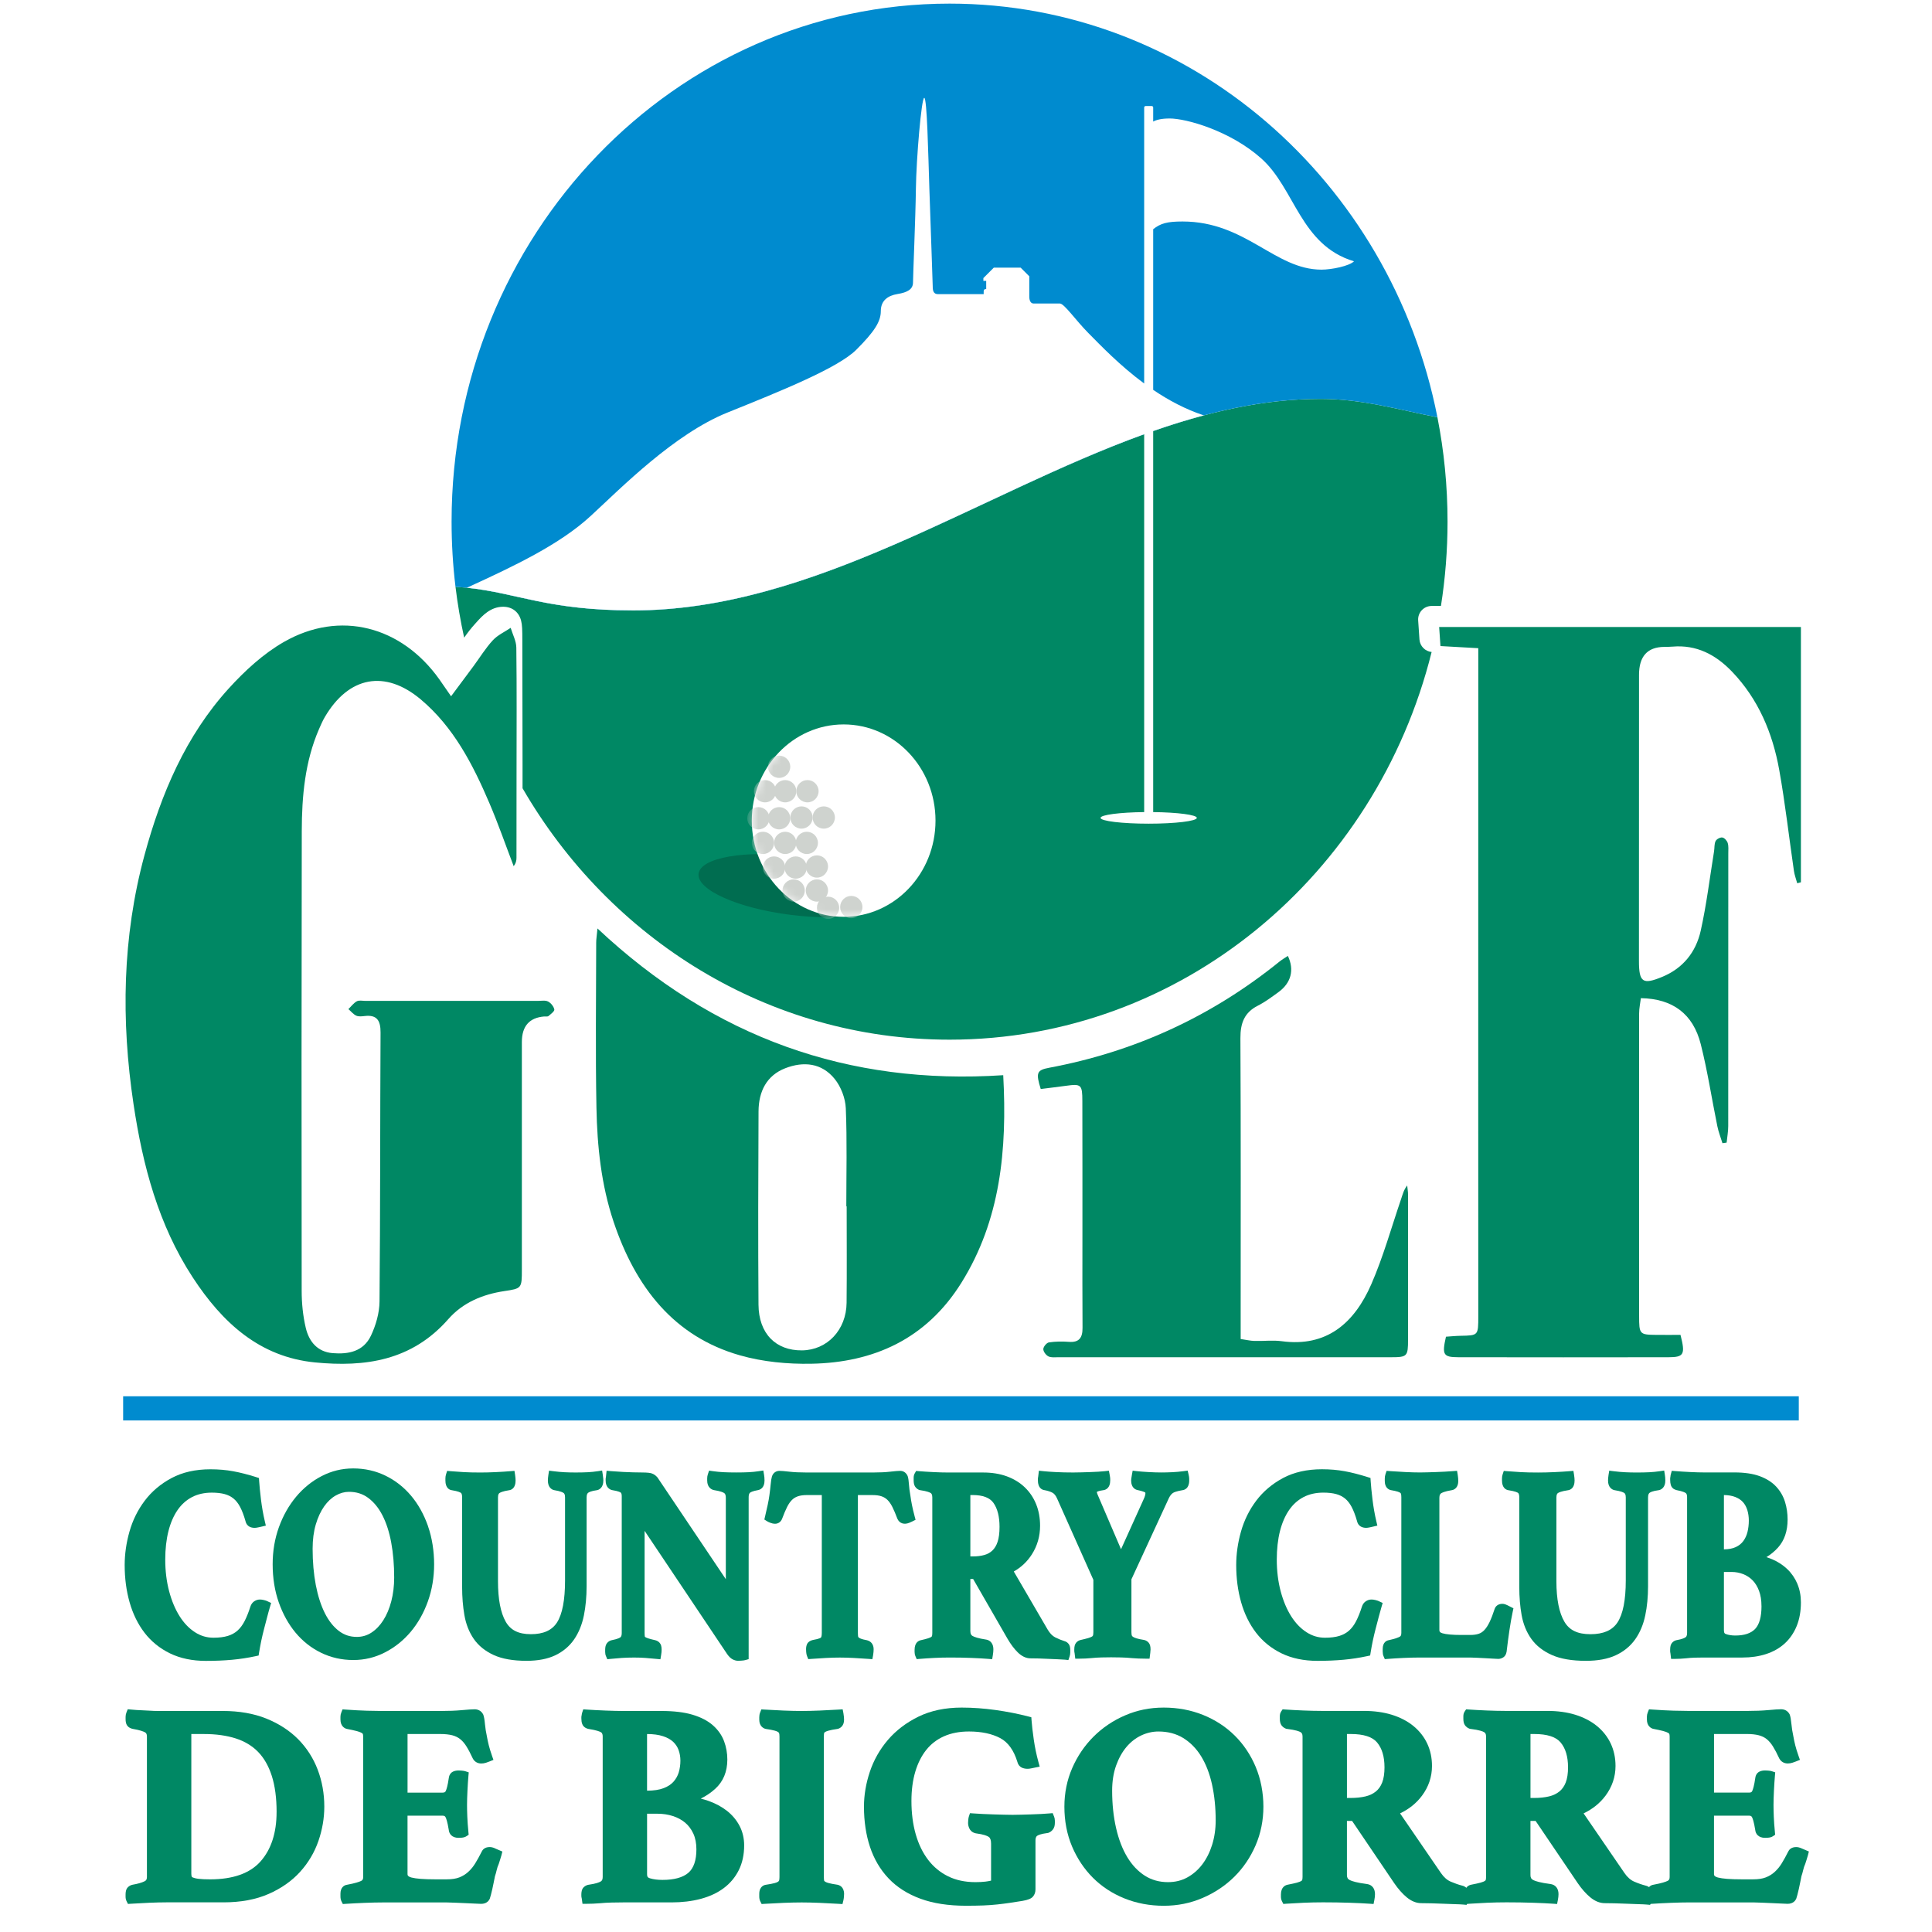 <svg width="256" height="256" viewBox="0 0 256 256" fill="none" xmlns="http://www.w3.org/2000/svg">
<g clip-path="url(#clip0_1038_33726)">
<g filter="url(#filter0_d_1038_33726)">
<path d="M41.099 233.496C40.515 231.962 39.644 230.603 38.51 229.457C37.378 228.314 35.96 227.393 34.292 226.72C32.629 226.05 30.684 225.711 28.509 225.711H19.884C19.552 225.711 19.217 225.699 18.884 225.675C18.535 225.651 18.145 225.632 17.726 225.617C17.329 225.605 16.874 225.574 16.372 225.526L15.927 225.483L15.759 225.897C15.681 226.091 15.642 226.292 15.642 226.493V226.79C15.642 227.077 15.683 227.309 15.767 227.496C15.855 227.694 16.061 227.955 16.542 228.075L16.585 228.084C17.571 228.254 18.02 228.431 18.224 228.548C18.343 228.62 18.468 228.74 18.468 229.091V247.722C18.468 248.059 18.343 248.188 18.154 248.282C17.772 248.468 17.245 248.619 16.568 248.736C16.326 248.784 16.118 248.897 15.946 249.067C15.673 249.339 15.64 249.746 15.64 250.028V250.325C15.64 250.543 15.685 250.746 15.779 250.928L15.956 251.282L16.351 251.256C17.092 251.208 17.908 251.165 18.774 251.126C19.619 251.091 20.367 251.071 20.997 251.071H28.619C30.897 251.071 32.907 250.698 34.586 249.961C36.268 249.224 37.675 248.236 38.768 247.026C39.859 245.82 40.675 244.442 41.194 242.934C41.709 241.439 41.972 239.91 41.972 238.389C41.972 236.664 41.678 235.015 41.096 233.491L41.099 233.496ZM35.649 239.102C35.649 241.863 34.931 244.069 33.514 245.657C32.115 247.227 29.871 248.023 26.839 248.023C26.193 248.023 25.681 247.999 25.313 247.954C24.894 247.901 24.669 247.83 24.552 247.777C24.463 247.739 24.423 247.7 24.413 247.679C24.373 247.583 24.351 247.447 24.351 247.284V228.768H26.059C27.624 228.768 29.033 228.965 30.246 229.354C31.423 229.733 32.416 230.331 33.199 231.135C33.986 231.943 34.593 233.01 35.01 234.302C35.436 235.625 35.651 237.24 35.651 239.102H35.649Z" fill="#008864"/>
<path d="M64.574 243.906C64.323 243.798 64.1 243.745 63.892 243.745C63.213 243.745 62.938 244.114 62.83 244.348C62.543 244.92 62.254 245.444 61.969 245.908C61.703 246.341 61.387 246.724 61.036 247.042C60.696 247.351 60.301 247.595 59.863 247.765C59.428 247.935 58.87 248.021 58.203 248.021H56.641C55.162 248.021 54.114 247.94 53.523 247.782C52.999 247.64 52.999 247.439 52.999 247.317V239.585H57.645C57.904 239.585 57.978 239.681 58.033 239.779C58.117 239.929 58.284 240.353 58.464 241.475C58.512 241.987 58.878 242.523 59.765 242.523C59.849 242.523 59.983 242.516 60.162 242.504C60.43 242.485 60.641 242.42 60.804 242.31L61.1 242.111L61.067 241.757C60.993 240.996 60.945 240.315 60.921 239.726C60.897 239.135 60.885 238.611 60.885 238.171C60.885 237.664 60.904 237.027 60.94 236.286C60.976 235.532 61.021 234.869 61.069 234.319L61.11 233.848L60.66 233.699C60.538 233.659 60.383 233.632 60.165 233.615C59.983 233.601 59.851 233.596 59.768 233.596C59.478 233.596 59.227 233.649 59.016 233.752C58.839 233.84 58.533 234.068 58.468 234.592C58.325 235.599 58.172 236.08 58.069 236.307C58.016 236.424 57.942 236.532 57.648 236.532H53.002V228.766H57.349C57.964 228.766 58.495 228.823 58.928 228.933C59.327 229.036 59.677 229.206 59.969 229.436C60.273 229.677 60.552 230 60.799 230.398C61.072 230.835 61.354 231.371 61.639 231.989L61.658 232.029C61.887 232.443 62.285 232.673 62.775 232.673C62.988 232.673 63.203 232.637 63.409 232.568C63.569 232.515 63.718 232.46 63.854 232.407L64.383 232.194L64.196 231.656C64.005 231.106 63.859 230.634 63.766 230.256C63.67 229.878 63.586 229.479 63.514 229.072L63.51 229.048C63.392 228.507 63.309 227.974 63.261 227.464C63.206 226.864 63.134 226.467 63.041 226.213L63.002 226.132C62.773 225.718 62.376 225.49 61.885 225.49C61.567 225.49 61.007 225.529 60.174 225.605C59.392 225.677 58.44 225.715 57.349 225.715H49.726C49.14 225.715 48.432 225.703 47.626 225.679C46.829 225.656 45.886 225.605 44.824 225.531L44.391 225.5L44.228 225.904C44.149 226.098 44.111 226.292 44.111 226.481V226.835C44.111 227.739 44.668 228.005 44.908 228.077L44.968 228.091C45.472 228.187 45.891 228.278 46.212 228.362C46.501 228.438 46.733 228.519 46.901 228.608C47.004 228.663 47.054 228.713 47.066 228.737C47.092 228.795 47.123 228.902 47.123 229.101V247.731C47.123 248.038 47.018 248.152 46.846 248.234C46.602 248.353 46.08 248.538 44.991 248.739C44.561 248.796 44.111 249.133 44.111 249.925V250.279C44.111 250.538 44.156 250.753 44.25 250.94L44.429 251.294L44.824 251.268C45.544 251.22 46.384 251.177 47.317 251.138C48.236 251.102 49.061 251.083 49.767 251.083H58.208C58.521 251.083 58.899 251.095 59.327 251.119C59.77 251.143 60.22 251.162 60.662 251.177C61.086 251.189 61.483 251.208 61.849 251.232C62.244 251.258 62.538 251.27 62.744 251.27C63.452 251.27 63.756 250.878 63.873 250.643L63.907 250.562C63.933 250.483 63.978 250.325 64.046 250.088C64.11 249.851 64.175 249.586 64.239 249.294C64.302 249.007 64.364 248.705 64.428 248.392L64.586 247.602C64.665 247.384 64.739 247.119 64.814 246.794C64.878 246.511 64.967 246.248 65.072 246.014L65.103 245.93C65.148 245.77 65.201 245.607 65.258 245.447C65.326 245.255 65.388 245.049 65.443 244.834L65.567 244.339L64.577 243.915L64.574 243.906Z" fill="#008864"/>
<path d="M96.998 240.946C96.6 240.178 96.041 239.508 95.33 238.948C94.636 238.403 93.808 237.958 92.873 237.628C92.545 237.513 92.205 237.41 91.856 237.324C92.572 236.967 93.21 236.537 93.765 236.032C94.832 235.063 95.376 233.757 95.376 232.149C95.376 231.314 95.232 230.498 94.947 229.73C94.653 228.933 94.153 228.22 93.462 227.61C92.78 227.01 91.866 226.536 90.746 226.203C89.653 225.878 88.27 225.713 86.633 225.713H81.501C80.92 225.713 80.157 225.694 79.238 225.658C78.305 225.62 77.465 225.577 76.745 225.529L76.286 225.498L76.14 225.935C76.106 226.036 76.085 226.148 76.075 226.268C76.046 226.359 76.034 226.455 76.034 226.555V226.723C76.034 226.995 76.07 227.227 76.144 227.428C76.214 227.617 76.405 227.952 76.934 228.084L76.984 228.093C78.102 228.27 78.506 228.45 78.647 228.541C78.704 228.579 78.86 228.68 78.86 229.101V247.731C78.86 248.093 78.731 248.222 78.604 248.301C78.405 248.423 77.965 248.6 76.994 248.739L76.96 248.743C76.719 248.791 76.51 248.904 76.338 249.073C76.066 249.346 76.032 249.753 76.032 250.035V250.203C76.032 250.31 76.049 250.423 76.082 250.538L76.185 251.265H76.704C76.977 251.265 77.271 251.258 77.585 251.246C77.893 251.232 78.2 251.212 78.511 251.188C78.987 251.141 79.504 251.11 80.044 251.098C80.578 251.086 81.08 251.078 81.537 251.078H87.971C89.38 251.078 90.681 250.921 91.844 250.612C93.028 250.296 94.055 249.818 94.892 249.193C95.744 248.557 96.419 247.755 96.892 246.805C97.366 245.858 97.605 244.755 97.605 243.525C97.605 242.59 97.402 241.721 97 240.944L96.998 240.946ZM88.94 233.838C88.803 234.297 88.571 234.714 88.248 235.08C87.93 235.438 87.49 235.73 86.937 235.941C86.365 236.161 85.626 236.273 84.738 236.273V228.768C85.561 228.768 86.272 228.864 86.856 229.055C87.413 229.237 87.865 229.488 88.193 229.797C88.519 230.103 88.763 230.469 88.916 230.886C89.076 231.326 89.157 231.799 89.157 232.297C89.157 232.831 89.083 233.35 88.94 233.838ZM91.277 244.047C91.277 245.494 90.921 246.537 90.22 247.148C89.492 247.779 88.337 248.097 86.782 248.097C86.148 248.097 85.588 248.026 85.114 247.882C84.834 247.798 84.741 247.664 84.741 247.358V239.329H86.15C86.853 239.329 87.528 239.432 88.16 239.635C88.777 239.834 89.323 240.128 89.782 240.511C90.232 240.886 90.595 241.372 90.868 241.958C91.141 242.544 91.277 243.25 91.277 244.049V244.047Z" fill="#008864"/>
<path d="M109.991 248.741L109.958 248.736C109.463 248.665 109.07 248.59 108.788 248.511C108.479 248.425 108.341 248.342 108.286 248.296C108.233 248.255 108.211 248.224 108.207 248.208C108.187 248.129 108.166 247.98 108.166 247.729V229.099C108.166 228.847 108.187 228.699 108.207 228.62C108.209 228.606 108.233 228.572 108.286 228.531C108.341 228.488 108.482 228.405 108.788 228.319C109.073 228.24 109.467 228.163 109.958 228.094L110.046 228.075C110.286 228.003 110.843 227.74 110.843 226.869C110.843 226.783 110.836 226.656 110.822 226.483C110.807 226.314 110.786 226.156 110.757 226.01L110.657 225.495L110.133 225.529C109.365 225.577 108.51 225.62 107.599 225.658C106.704 225.694 105.905 225.713 105.226 225.713C104.546 225.713 103.716 225.694 102.833 225.658C101.931 225.62 101.084 225.577 100.316 225.529L99.885 225.503L99.725 225.904C99.646 226.098 99.608 226.311 99.608 226.536V226.871C99.608 227.742 100.165 228.005 100.405 228.077L100.493 228.096C100.984 228.165 101.376 228.242 101.661 228.321C101.969 228.407 102.091 228.491 102.127 228.52C102.213 228.591 102.232 228.646 102.237 228.663C102.259 228.735 102.285 228.869 102.285 229.101V247.731C102.285 247.964 102.259 248.098 102.237 248.169C102.228 248.2 102.206 248.251 102.127 248.315C102.089 248.346 101.969 248.428 101.661 248.514C101.381 248.593 100.991 248.667 100.5 248.739C100.271 248.767 99.606 248.935 99.606 249.964V250.299C99.606 250.543 99.651 250.758 99.744 250.94L99.921 251.292L100.316 251.268C101.082 251.22 101.929 251.177 102.833 251.138C103.716 251.103 104.52 251.083 105.226 251.083C105.931 251.083 106.704 251.103 107.599 251.138C108.513 251.177 109.365 251.22 110.133 251.268L110.633 251.299L110.752 250.813C110.783 250.684 110.807 250.531 110.824 250.347C110.838 250.177 110.846 250.047 110.846 249.964C110.846 248.992 110.195 248.787 109.994 248.746L109.991 248.741Z" fill="#008864"/>
<path d="M138.651 239.661L138.486 239.25L138.044 239.288C137.752 239.312 137.391 239.338 136.962 239.362C136.534 239.386 136.089 239.405 135.639 239.417L134.292 239.456C133.876 239.468 133.498 239.475 133.168 239.475C132.838 239.475 132.45 239.468 132.022 239.456L130.62 239.417C130.146 239.405 129.675 239.386 129.223 239.362C128.768 239.338 128.354 239.312 127.986 239.288L127.526 239.257L127.38 239.695C127.34 239.817 127.311 239.97 127.297 240.169C127.282 240.329 127.275 240.458 127.275 240.554C127.275 240.788 127.33 241.03 127.44 241.269C127.545 241.499 127.773 241.798 128.249 241.915L128.313 241.927C129.361 242.066 129.821 242.262 130.019 242.401C130.22 242.542 130.323 242.846 130.323 243.305V248.193C130.065 248.251 129.811 248.296 129.567 248.325C129.187 248.37 128.742 248.394 128.244 248.394C126.88 248.394 125.662 248.133 124.624 247.619C123.583 247.105 122.698 246.375 121.99 245.449C121.27 244.509 120.717 243.37 120.341 242.059C119.961 240.731 119.77 239.247 119.77 237.649C119.77 236.202 119.942 234.891 120.284 233.749C120.619 232.625 121.109 231.656 121.741 230.864C122.358 230.089 123.146 229.484 124.083 229.067C125.031 228.646 126.143 228.431 127.392 228.431C129.045 228.431 130.44 228.728 131.536 229.309C132.572 229.859 133.335 230.919 133.807 232.455C133.929 232.922 134.204 233.135 134.414 233.228C134.627 233.326 134.881 233.376 135.166 233.376C135.307 233.376 135.481 233.355 135.699 233.307C135.869 233.271 136.015 233.24 136.137 233.216L136.766 233.089L136.596 232.469C136.333 231.51 136.125 230.51 135.979 229.496C135.833 228.467 135.733 227.617 135.687 226.971L135.656 226.543L135.242 226.436C133.888 226.084 132.433 225.799 130.916 225.586C129.395 225.373 127.883 225.263 126.426 225.263C124.26 225.263 122.339 225.665 120.715 226.457C119.097 227.247 117.731 228.285 116.655 229.543C115.58 230.799 114.772 232.225 114.255 233.778C113.741 235.319 113.48 236.872 113.48 238.393C113.48 240.334 113.748 242.123 114.274 243.712C114.808 245.327 115.635 246.734 116.736 247.894C117.839 249.059 119.262 249.968 120.971 250.593C122.655 251.21 124.674 251.521 126.969 251.521C127.828 251.521 128.608 251.509 129.282 251.483C129.947 251.457 130.574 251.413 131.151 251.349C131.72 251.287 132.271 251.217 132.79 251.141C133.314 251.067 133.883 250.978 134.479 250.878H134.481C135.233 250.746 135.651 250.574 135.881 250.299C136.096 250.04 136.206 249.724 136.206 249.358V242.889C136.206 242.415 136.369 242.298 136.422 242.26C136.548 242.169 136.898 241.996 137.802 241.884L137.879 241.874L137.95 241.846C138.173 241.757 138.364 241.614 138.517 241.415C138.687 241.197 138.774 240.903 138.774 240.547V240.25C138.774 240.051 138.733 239.85 138.656 239.657L138.651 239.661Z" fill="#008864"/>
<path d="M165.395 233.142C164.723 231.539 163.783 230.134 162.605 228.969C161.426 227.802 160.014 226.883 158.411 226.237C156.808 225.591 155.057 225.263 153.205 225.263C151.353 225.263 149.671 225.61 148.078 226.297C146.489 226.981 145.083 227.931 143.893 229.12C142.704 230.309 141.755 231.711 141.073 233.283C140.386 234.864 140.037 236.582 140.037 238.393C140.037 240.3 140.379 242.073 141.051 243.664C141.723 245.253 142.654 246.65 143.819 247.815C144.987 248.983 146.394 249.904 147.997 250.55C149.6 251.196 151.351 251.524 153.203 251.524C155.055 251.524 156.741 251.177 158.347 250.49C159.945 249.806 161.359 248.863 162.548 247.688C163.737 246.511 164.687 245.109 165.374 243.521C166.06 241.927 166.407 240.202 166.407 238.393C166.407 236.585 166.067 234.747 165.393 233.142H165.395ZM153.763 248.394C152.619 248.394 151.59 248.107 150.7 247.54C149.791 246.961 149.011 246.138 148.379 245.095C147.733 244.028 147.231 242.729 146.889 241.236C146.542 239.726 146.365 238.056 146.365 236.276C146.365 235.037 146.542 233.917 146.889 232.946C147.236 231.977 147.7 231.144 148.269 230.472C148.829 229.811 149.487 229.299 150.224 228.952C150.959 228.608 151.724 228.433 152.499 228.433C153.744 228.433 154.846 228.723 155.775 229.292C156.717 229.871 157.517 230.682 158.146 231.699C158.789 232.74 159.277 233.998 159.596 235.436C159.919 236.898 160.084 238.508 160.084 240.216C160.084 241.365 159.923 242.456 159.61 243.458C159.297 244.454 158.854 245.329 158.292 246.064C157.739 246.786 157.069 247.363 156.306 247.779C155.557 248.188 154.701 248.394 153.765 248.394H153.763Z" fill="#008864"/>
<path d="M193.361 249.215C193.203 249.033 192.99 248.909 192.744 248.854C192.285 248.739 191.773 248.562 191.227 248.327C190.753 248.126 190.32 247.746 189.942 247.2L184.516 239.283C185.71 238.712 186.684 237.927 187.418 236.944C188.299 235.764 188.746 234.436 188.746 232.996C188.746 231.922 188.533 230.922 188.112 230.027C187.691 229.132 187.074 228.347 186.275 227.696C185.488 227.055 184.526 226.558 183.416 226.213C182.322 225.876 181.073 225.704 179.707 225.704H174.092C173.386 225.704 172.575 225.684 171.68 225.648C170.774 225.61 169.972 225.567 169.3 225.519L168.953 225.495L168.759 225.785C168.642 225.96 168.584 226.17 168.584 226.414V226.749C168.584 227.139 168.659 227.419 168.814 227.627C168.955 227.816 169.142 227.957 169.369 228.048L169.441 228.077L169.517 228.086C170.73 228.235 171.18 228.424 171.338 228.522C171.465 228.601 171.594 228.73 171.594 229.091V247.722C171.594 247.937 171.565 248.059 171.542 248.121C171.527 248.16 171.486 248.2 171.422 248.241C171.338 248.294 171.171 248.377 170.845 248.464C170.541 248.545 170.13 248.636 169.63 248.732C169.36 248.782 168.73 249.007 168.73 250.026V250.323C168.73 250.54 168.776 250.744 168.869 250.926L169.049 251.282L169.446 251.253C170.142 251.205 170.917 251.162 171.754 251.124C172.573 251.088 173.434 251.069 174.312 251.069C175.561 251.069 176.736 251.088 177.805 251.124C178.896 251.162 179.772 251.203 180.48 251.253L181.004 251.289L181.107 250.772C181.164 250.488 181.193 250.222 181.193 249.985C181.193 249.241 180.805 248.744 180.15 248.648C178.784 248.473 178.154 248.267 177.863 248.126C177.587 247.992 177.475 247.798 177.475 247.456V240.284H178.159L183.748 248.54C184.272 249.301 184.822 249.923 185.382 250.39C186.011 250.914 186.665 251.179 187.327 251.179C187.67 251.179 188.105 251.184 188.634 251.198C189.155 251.21 189.689 251.229 190.22 251.253C190.756 251.277 191.275 251.296 191.775 251.311C192.256 251.323 192.632 251.339 192.888 251.363L193.333 251.404L193.498 250.988C193.574 250.794 193.615 250.593 193.615 250.394V250.059C193.615 249.686 193.531 249.409 193.359 249.205L193.361 249.215ZM182.454 233.151C182.454 233.989 182.349 234.678 182.143 235.199C181.944 235.702 181.669 236.089 181.301 236.386C180.927 236.688 180.468 236.905 179.937 237.032C179.365 237.168 178.712 237.238 177.994 237.238H177.477V228.766H177.994C179.683 228.766 180.856 229.144 181.475 229.89C182.124 230.668 182.451 231.766 182.451 233.151H182.454Z" fill="#008864"/>
<path d="M217.679 249.215C217.521 249.033 217.308 248.909 217.062 248.854C216.602 248.739 216.09 248.562 215.545 248.327C215.071 248.126 214.638 247.746 214.26 247.2L208.834 239.283C210.028 238.712 211.001 237.927 211.736 236.944C212.616 235.764 213.064 234.436 213.064 232.996C213.064 231.922 212.851 230.922 212.43 230.027C212.009 229.132 211.391 228.347 210.592 227.696C209.805 227.055 208.843 226.558 207.733 226.213C206.64 225.876 205.391 225.704 204.025 225.704H198.41C197.704 225.704 196.893 225.684 195.998 225.648C195.091 225.61 194.29 225.567 193.617 225.519L193.27 225.495L193.077 225.785C192.959 225.96 192.902 226.17 192.902 226.414V226.749C192.902 227.139 192.976 227.419 193.132 227.627C193.273 227.816 193.459 227.957 193.687 228.048L193.758 228.077L193.835 228.086C195.048 228.235 195.498 228.424 195.656 228.522C195.783 228.601 195.912 228.73 195.912 229.091V247.722C195.912 247.937 195.883 248.059 195.859 248.121C195.845 248.16 195.804 248.2 195.74 248.241C195.656 248.294 195.488 248.377 195.163 248.464C194.859 248.545 194.448 248.636 193.948 248.732C193.677 248.782 193.048 249.007 193.048 250.026V250.323C193.048 250.54 193.093 250.744 193.187 250.926L193.366 251.282L193.763 251.253C194.46 251.205 195.235 251.162 196.072 251.124C196.89 251.088 197.752 251.069 198.63 251.069C199.879 251.069 201.053 251.088 202.123 251.124C203.214 251.162 204.089 251.203 204.798 251.253L205.322 251.289L205.424 250.772C205.482 250.488 205.511 250.222 205.511 249.985C205.511 249.241 205.123 248.744 204.467 248.648C203.101 248.473 202.472 248.267 202.18 248.126C201.905 247.992 201.793 247.798 201.793 247.456V240.284H202.477L208.066 248.54C208.59 249.301 209.14 249.923 209.7 250.39C210.329 250.914 210.982 251.179 211.645 251.179C211.987 251.179 212.423 251.184 212.951 251.198C213.473 251.21 214.006 251.229 214.538 251.253C215.073 251.277 215.593 251.296 216.093 251.311C216.574 251.323 216.949 251.339 217.205 251.363L217.65 251.404L217.815 250.988C217.892 250.794 217.933 250.593 217.933 250.394V250.059C217.933 249.686 217.849 249.409 217.677 249.205L217.679 249.215ZM206.774 233.151C206.774 233.989 206.669 234.678 206.463 235.199C206.264 235.702 205.989 236.089 205.621 236.386C205.247 236.688 204.788 236.905 204.257 237.032C203.685 237.168 203.032 237.238 202.314 237.238H201.797V228.766H202.314C204.003 228.766 205.176 229.144 205.795 229.89C206.444 230.668 206.771 231.766 206.771 233.151H206.774Z" fill="#008864"/>
<path d="M237.69 243.906C237.439 243.798 237.216 243.746 237.008 243.746C236.329 243.746 236.053 244.114 235.946 244.348C235.659 244.92 235.369 245.447 235.085 245.908C234.819 246.341 234.503 246.724 234.151 247.042C233.812 247.351 233.415 247.595 232.977 247.765C232.541 247.935 231.984 248.021 231.316 248.021H229.754C228.275 248.021 227.227 247.94 226.637 247.782C226.113 247.641 226.113 247.44 226.113 247.318V239.585H230.759C231.017 239.585 231.091 239.681 231.146 239.779C231.23 239.929 231.398 240.353 231.577 241.475C231.625 241.987 231.991 242.523 232.879 242.523C232.962 242.523 233.096 242.516 233.278 242.504C233.546 242.485 233.757 242.42 233.919 242.31L234.216 242.111L234.183 241.755C234.108 240.994 234.061 240.312 234.037 239.724C234.013 239.133 234.001 238.609 234.001 238.169C234.001 237.657 234.02 237.023 234.056 236.283C234.094 235.53 234.137 234.867 234.185 234.317L234.226 233.845L233.776 233.697C233.654 233.656 233.498 233.63 233.281 233.613C233.099 233.599 232.967 233.594 232.883 233.594C232.594 233.594 232.34 233.647 232.132 233.75C231.955 233.838 231.649 234.065 231.584 234.589C231.441 235.597 231.288 236.077 231.185 236.305C231.132 236.422 231.058 236.53 230.764 236.53H226.117V228.764H230.465C231.079 228.764 231.611 228.821 232.044 228.931C232.443 229.034 232.792 229.204 233.084 229.433C233.388 229.675 233.668 230 233.915 230.395C234.187 230.833 234.47 231.369 234.754 231.986L234.773 232.025C235.003 232.438 235.4 232.668 235.891 232.668C236.104 232.668 236.319 232.632 236.525 232.563C236.687 232.51 236.833 232.455 236.97 232.403L237.499 232.19L237.31 231.651C237.118 231.103 236.972 230.632 236.879 230.252C236.783 229.871 236.699 229.474 236.628 229.065L236.623 229.041C236.503 228.498 236.422 227.964 236.374 227.457C236.317 226.857 236.247 226.46 236.154 226.206L236.116 226.125C235.886 225.711 235.489 225.483 234.998 225.483C234.68 225.483 234.12 225.522 233.288 225.598C232.505 225.67 231.553 225.708 230.462 225.708H222.84C222.253 225.708 221.545 225.696 220.739 225.672C219.942 225.648 219 225.598 217.937 225.524L217.502 225.493L217.339 225.897C217.263 226.091 217.222 226.285 217.222 226.474V226.828C217.222 227.732 217.779 227.998 218.021 228.07L218.081 228.084C218.586 228.18 219.004 228.271 219.325 228.354C219.614 228.431 219.847 228.512 220.014 228.601C220.117 228.656 220.167 228.706 220.179 228.732C220.205 228.787 220.237 228.898 220.237 229.096V247.727C220.237 248.033 220.126 248.15 219.959 248.229C219.713 248.349 219.193 248.533 218.105 248.734C217.674 248.789 217.224 249.129 217.224 249.921V250.275C217.224 250.533 217.27 250.748 217.363 250.933L217.543 251.289L217.94 251.263C218.66 251.215 219.5 251.172 220.433 251.134C221.351 251.098 222.177 251.079 222.883 251.079H231.323C231.637 251.079 232.015 251.091 232.443 251.114C232.886 251.138 233.336 251.158 233.778 251.172C234.202 251.184 234.599 251.203 234.965 251.227C235.36 251.253 235.654 251.265 235.86 251.265C236.568 251.265 236.872 250.873 236.989 250.638L237.022 250.557C237.049 250.478 237.094 250.32 237.161 250.083C237.226 249.846 237.29 249.578 237.355 249.289C237.417 249.002 237.479 248.7 237.544 248.387L237.702 247.597C237.781 247.382 237.855 247.117 237.932 246.789C237.996 246.506 238.085 246.243 238.19 246.009L238.221 245.925C238.267 245.765 238.319 245.602 238.377 245.439C238.444 245.248 238.506 245.042 238.561 244.827L238.685 244.332L237.695 243.908L237.69 243.906Z" fill="#008864"/>
</g>
<g filter="url(#filter1_d_1038_33726)">
<path d="M34.459 211.178C34.318 211.111 34.156 211.059 33.962 211.013C33.763 210.965 33.593 210.944 33.443 210.944C33.187 210.944 32.94 211.018 32.711 211.164C32.457 211.324 32.275 211.573 32.172 211.901C31.94 212.628 31.682 213.274 31.402 213.82C31.141 214.324 30.828 214.743 30.469 215.064C30.119 215.375 29.689 215.612 29.196 215.765C28.677 215.925 28.033 216.006 27.284 216.006C26.397 216.006 25.595 215.767 24.832 215.277C24.054 214.777 23.372 214.066 22.803 213.164C22.217 212.238 21.75 211.123 21.411 209.85C21.071 208.568 20.896 207.159 20.896 205.661C20.896 204.259 21.04 202.986 21.32 201.879C21.595 200.792 22.002 199.855 22.528 199.091C23.038 198.352 23.679 197.775 24.432 197.378C25.186 196.983 26.074 196.782 27.069 196.782C27.724 196.782 28.299 196.847 28.773 196.976C29.218 197.098 29.61 197.294 29.94 197.562C30.273 197.833 30.564 198.206 30.811 198.67C31.072 199.165 31.311 199.79 31.521 200.529C31.622 200.977 31.864 201.19 32.048 201.288C32.246 201.395 32.481 201.448 32.742 201.448C32.868 201.448 33.026 201.426 33.237 201.381C33.404 201.345 33.538 201.314 33.644 201.29L34.225 201.154L34.089 200.572C33.871 199.644 33.701 198.675 33.581 197.694C33.462 196.704 33.38 195.883 33.34 195.254L33.313 194.845L32.923 194.72C31.849 194.38 30.835 194.12 29.909 193.95C28.971 193.777 27.954 193.689 26.887 193.689C24.904 193.689 23.167 194.081 21.724 194.854C20.291 195.622 19.095 196.632 18.174 197.857C17.257 199.072 16.578 200.448 16.154 201.948C15.736 203.429 15.52 204.919 15.52 206.381C15.52 208.128 15.738 209.783 16.169 211.3C16.604 212.839 17.269 214.198 18.145 215.341C19.032 216.499 20.171 217.42 21.53 218.083C22.887 218.741 24.485 219.076 26.275 219.076C27.524 219.076 28.691 219.026 29.746 218.93C30.806 218.832 31.856 218.672 32.868 218.452L33.268 218.365L33.333 217.961C33.412 217.475 33.507 216.959 33.617 216.425C33.725 215.904 33.852 215.37 33.99 214.841C34.132 214.303 34.27 213.774 34.404 213.257C34.534 212.757 34.658 212.3 34.78 211.898L34.928 211.403L34.459 211.185V211.178Z" fill="#008864"/>
<path d="M55.715 201.221C55.174 199.675 54.42 198.319 53.471 197.192C52.516 196.058 51.37 195.16 50.066 194.529C48.757 193.895 47.327 193.574 45.812 193.574C44.297 193.574 42.922 193.916 41.618 194.591C40.328 195.259 39.187 196.184 38.225 197.34C37.268 198.488 36.505 199.843 35.957 201.359C35.407 202.879 35.129 204.53 35.129 206.269C35.129 208.102 35.402 209.805 35.941 211.334C36.479 212.865 37.228 214.215 38.166 215.341C39.113 216.478 40.254 217.375 41.558 218.007C42.867 218.641 44.297 218.961 45.812 218.961C47.327 218.961 48.707 218.619 50.018 217.947C51.317 217.282 52.463 216.363 53.425 215.219C54.382 214.081 55.148 212.726 55.696 211.195C56.243 209.664 56.523 208.006 56.523 206.271C56.523 204.537 56.251 202.766 55.712 201.226L55.715 201.221ZM46.259 215.896C45.365 215.896 44.592 215.636 43.893 215.1C43.171 214.547 42.551 213.76 42.046 212.757C41.527 211.724 41.123 210.468 40.845 209.023C40.565 207.561 40.424 205.946 40.424 204.221C40.424 203.018 40.565 201.929 40.847 200.986C41.125 200.048 41.501 199.244 41.958 198.596C42.403 197.967 42.919 197.481 43.498 197.156C44.073 196.833 44.645 196.675 45.247 196.675C46.226 196.675 47.056 196.938 47.786 197.476C48.535 198.029 49.169 198.804 49.671 199.783C50.19 200.79 50.583 202.008 50.839 203.4C51.099 204.817 51.231 206.374 51.231 208.027C51.231 209.142 51.102 210.202 50.848 211.176C50.597 212.138 50.241 212.987 49.788 213.695C49.348 214.387 48.819 214.937 48.217 215.329C47.63 215.712 46.992 215.899 46.262 215.899L46.259 215.896Z" fill="#008864"/>
<path d="M78.922 194.835C78.91 194.701 78.896 194.565 78.874 194.431L78.783 193.852L78.236 193.938C77.79 194.007 77.336 194.053 76.881 194.077C76.42 194.101 75.876 194.113 75.269 194.113C74.738 194.113 74.238 194.101 73.785 194.077C73.338 194.055 72.836 194.007 72.288 193.938L71.754 193.869L71.663 194.431C71.642 194.567 71.625 194.704 71.613 194.838C71.601 194.979 71.596 195.091 71.596 195.177C71.596 196.098 72.12 196.362 72.347 196.433L72.422 196.45C73.307 196.591 73.604 196.768 73.692 196.838C73.738 196.874 73.871 196.981 73.871 197.402V208.42C73.871 211.013 73.513 212.887 72.805 213.987C72.132 215.03 71.001 215.538 69.343 215.538C67.684 215.538 66.646 214.997 66.012 213.887C65.33 212.695 64.986 210.891 64.986 208.528V197.402C64.986 196.988 65.124 196.881 65.172 196.845C65.263 196.775 65.577 196.596 66.517 196.452L66.555 196.445C66.785 196.393 67.318 196.165 67.318 195.18C67.318 195.096 67.314 194.983 67.302 194.84C67.29 194.706 67.275 194.57 67.254 194.436L67.168 193.895L66.651 193.938C66.093 193.986 65.44 194.026 64.713 194.062C63.995 194.098 63.297 194.115 62.639 194.115C61.792 194.115 61.05 194.098 60.44 194.062C59.813 194.026 59.224 193.983 58.686 193.938L58.248 193.9L58.107 194.34C58.05 194.522 58.019 194.706 58.019 194.893V195.18C58.019 196.168 58.552 196.395 58.782 196.445L58.818 196.452C59.751 196.598 60.021 196.771 60.081 196.819C60.215 196.929 60.234 197.232 60.234 197.402V209.317C60.234 210.616 60.335 211.853 60.531 212.994C60.737 214.191 61.153 215.251 61.765 216.145C62.39 217.054 63.28 217.779 64.416 218.299C65.529 218.808 66.993 219.067 68.768 219.067C70.28 219.067 71.563 218.82 72.582 218.332C73.618 217.837 74.458 217.126 75.08 216.22C75.69 215.329 76.123 214.262 76.369 213.052C76.606 211.879 76.728 210.576 76.728 209.176V197.405C76.728 196.974 76.872 196.854 76.92 196.814C77.003 196.742 77.288 196.565 78.106 196.455L78.195 196.436C78.42 196.366 78.946 196.103 78.946 195.18C78.946 195.096 78.941 194.983 78.929 194.84L78.922 194.835Z" fill="#008864"/>
<path d="M100.295 194.835C100.283 194.701 100.266 194.567 100.242 194.431L100.144 193.849L99.56 193.938C99.108 194.007 98.658 194.053 98.216 194.074C97.766 194.098 97.213 194.11 96.569 194.11C95.926 194.11 95.361 194.098 94.89 194.074C94.428 194.053 93.942 194.005 93.45 193.936L92.959 193.866L92.799 194.335C92.737 194.517 92.706 194.701 92.706 194.888V195.175C92.706 196.106 93.292 196.366 93.543 196.433L93.608 196.448C94.498 196.586 94.844 196.756 94.971 196.847C95.108 196.943 95.175 197.153 95.175 197.472V208.25L86.143 194.806L86.102 194.751C85.887 194.5 85.633 194.325 85.344 194.23C85.174 194.175 84.865 194.11 83.999 194.11C83.719 194.11 83.353 194.105 82.901 194.093C82.454 194.081 82.001 194.065 81.58 194.041C81.308 194.017 81.032 193.998 80.76 193.986C80.506 193.974 80.238 193.957 79.96 193.933L79.377 193.883L79.288 194.708C79.262 194.814 79.25 194.916 79.25 195.015V195.175C79.25 196.096 79.805 196.359 80.044 196.431L80.118 196.448C81.054 196.596 81.243 196.768 81.25 196.775C81.284 196.807 81.384 196.905 81.384 197.223V215.382C81.384 215.655 81.329 215.841 81.221 215.94C81.164 215.99 80.91 216.169 80.037 216.339L80.013 216.344C79.776 216.401 79.568 216.54 79.413 216.748C79.26 216.954 79.188 217.227 79.188 217.607V217.894C79.188 218.095 79.224 218.284 79.298 218.452L79.472 218.858L79.913 218.811C80.341 218.765 80.831 218.722 81.367 218.686C81.891 218.65 82.449 218.634 83.021 218.634C83.592 218.634 84.097 218.65 84.528 218.686C84.973 218.722 85.447 218.763 85.954 218.811L86.507 218.863L86.6 218.315C86.648 218.04 86.669 217.808 86.669 217.605C86.669 217.181 86.593 216.901 86.418 216.696C86.265 216.516 86.066 216.394 85.834 216.339C85.427 216.248 85.105 216.164 84.868 216.085C84.628 216.007 84.521 215.937 84.48 215.904C84.449 215.88 84.447 215.868 84.447 215.858C84.43 215.779 84.413 215.631 84.413 215.382V201.845L95.342 218.162C95.584 218.509 95.825 218.741 96.079 218.873C96.325 219 96.572 219.064 96.809 219.064C96.876 219.064 97.014 219.057 97.227 219.045C97.469 219.031 97.641 219.004 97.768 218.968L98.201 218.844V197.4C98.201 197.197 98.23 196.926 98.364 196.807C98.436 196.742 98.684 196.582 99.455 196.443C99.711 196.393 100.304 196.17 100.304 195.175C100.304 195.091 100.299 194.979 100.287 194.835H100.295Z" fill="#008864"/>
<path d="M120.188 199.893C120.04 199.34 119.92 198.84 119.837 198.41C119.753 197.984 119.681 197.555 119.626 197.137L119.621 197.113C119.53 196.591 119.468 196.117 119.442 195.708C119.408 195.22 119.361 194.881 119.286 194.637L119.258 194.562C119.069 194.139 118.712 193.897 118.281 193.897C118.028 193.897 117.585 193.933 116.932 194.007C116.327 194.077 115.592 194.113 114.748 194.113H105.826C104.962 194.113 104.218 194.077 103.613 194.007C102.957 193.933 102.527 193.897 102.292 193.897C101.821 193.897 101.46 194.156 101.297 194.608L101.287 194.637C101.216 194.873 101.161 195.218 101.118 195.694C101.079 196.113 101.022 196.598 100.948 197.139C100.893 197.551 100.816 197.974 100.725 198.4C100.629 198.84 100.515 199.345 100.381 199.914L100.28 200.345L100.641 200.572C100.751 200.642 100.893 200.709 101.084 200.781C101.304 200.867 101.5 200.907 101.685 200.907C102.137 200.907 102.488 200.649 102.649 200.204C102.871 199.606 103.091 199.089 103.302 198.668C103.493 198.287 103.709 197.979 103.941 197.749C104.161 197.531 104.417 197.374 104.716 197.271C105.034 197.161 105.436 197.103 105.912 197.103H107.893V215.382C107.893 215.839 107.795 215.971 107.776 215.99C107.769 215.997 107.594 216.157 106.75 216.298L106.718 216.303C106.324 216.392 106.058 216.583 105.934 216.865C105.848 217.054 105.807 217.275 105.807 217.535C105.807 217.617 105.812 217.739 105.824 217.899C105.838 218.112 105.876 218.294 105.941 218.452L106.101 218.844L106.505 218.813C107.104 218.767 107.757 218.724 108.446 218.689C109.121 218.653 109.74 218.636 110.286 218.636C110.831 218.636 111.432 218.653 112.126 218.689C112.834 218.724 113.496 218.767 114.095 218.813L114.59 218.851L114.69 218.339C114.714 218.217 114.733 218.074 114.745 217.899C114.755 217.736 114.762 217.617 114.762 217.535C114.762 216.925 114.437 216.478 113.889 216.344L113.858 216.337C113.506 216.272 113.238 216.203 113.061 216.133C112.882 216.064 112.8 215.997 112.767 215.961C112.724 215.918 112.714 215.887 112.709 215.861C112.695 215.782 112.676 215.633 112.676 215.384V197.106H114.657C115.114 197.106 115.506 197.163 115.824 197.273C116.126 197.378 116.379 197.536 116.6 197.752C116.832 197.981 117.047 198.29 117.238 198.67C117.451 199.094 117.671 199.611 117.894 200.206L117.908 200.242C118.179 200.85 118.786 201.065 119.483 200.778C119.64 200.714 119.772 200.654 119.882 200.599L120.318 200.381L120.186 199.893H120.188Z" fill="#008864"/>
<path d="M140.606 216.839C140.465 216.645 140.266 216.514 140.037 216.454C139.668 216.344 139.262 216.179 138.821 215.959C138.451 215.774 138.108 215.418 137.805 214.901L133.333 207.231C134.321 206.671 135.127 205.908 135.733 204.955C136.453 203.821 136.816 202.549 136.816 201.173C136.816 200.144 136.644 199.189 136.3 198.331C135.955 197.464 135.445 196.706 134.785 196.074C134.127 195.445 133.323 194.955 132.395 194.617C131.479 194.285 130.436 194.115 129.292 194.115H124.686C124.11 194.115 123.447 194.098 122.717 194.062C121.976 194.026 121.322 193.983 120.772 193.938L120.392 193.907L120.203 194.237C120.109 194.4 120.064 194.596 120.064 194.821V195.144C120.064 195.507 120.124 195.771 120.248 195.967C120.37 196.161 120.538 196.306 120.743 196.402L120.825 196.44L120.913 196.452C121.911 196.596 122.241 196.775 122.339 196.845C122.387 196.881 122.535 196.988 122.535 197.402V215.382C122.535 215.6 122.509 215.724 122.49 215.789C122.48 215.815 122.464 215.849 122.409 215.892C122.358 215.93 122.236 216.004 121.978 216.085C121.732 216.164 121.399 216.251 120.997 216.339C120.753 216.392 120.188 216.619 120.188 217.605V217.892C120.188 218.093 120.224 218.279 120.298 218.449L120.468 218.844L120.897 218.808C121.466 218.76 122.102 218.72 122.787 218.684C123.457 218.648 124.158 218.631 124.875 218.631C125.897 218.631 126.859 218.65 127.734 218.684C128.615 218.72 129.349 218.76 129.921 218.808L130.467 218.854L130.558 218.313C130.603 218.04 130.627 217.789 130.627 217.566C130.627 216.499 129.919 216.296 129.691 216.258C128.598 216.093 128.098 215.904 127.871 215.774C127.725 215.691 127.576 215.55 127.576 215.126V208.224H127.945L132.503 216.145C132.933 216.882 133.388 217.485 133.85 217.94C134.39 218.471 134.962 218.739 135.551 218.739C135.831 218.739 136.187 218.744 136.618 218.755C137.044 218.767 137.479 218.784 137.912 218.808C138.355 218.832 138.781 218.851 139.192 218.863C139.58 218.875 139.884 218.892 140.092 218.913L140.568 218.964L140.721 218.509C140.783 218.327 140.814 218.143 140.814 217.959V217.636C140.814 217.284 140.75 217.03 140.606 216.834V216.839ZM131.443 201.312C131.443 202.127 131.357 202.8 131.184 203.309C131.024 203.788 130.794 204.171 130.5 204.448C130.203 204.731 129.857 204.924 129.438 205.042C128.986 205.171 128.464 205.235 127.892 205.235H127.576V197.101H127.892C129.225 197.101 130.148 197.45 130.639 198.142C131.172 198.895 131.443 199.962 131.443 201.312Z" fill="#008864"/>
<path d="M156.497 194.388L156.371 193.864L155.837 193.936C155.323 194.005 154.811 194.053 154.318 194.074C153.818 194.098 153.33 194.11 152.865 194.11C152.401 194.11 151.834 194.093 151.205 194.058C150.573 194.022 150.045 193.981 149.638 193.936L149.083 193.873L148.982 194.424C148.894 194.914 148.882 195.079 148.882 195.177C148.882 196.18 149.504 196.4 149.748 196.443C150.384 196.582 150.638 196.697 150.731 196.752C150.758 196.768 150.772 196.775 150.772 196.864C150.772 197.012 150.724 197.287 150.49 197.766L147.542 204.281L144.501 197.189C144.353 196.866 144.341 196.723 144.334 196.699C144.334 196.699 144.343 196.687 144.372 196.668C144.417 196.639 144.614 196.536 145.226 196.452L145.26 196.448C145.516 196.397 146.109 196.175 146.109 195.18V194.981C146.109 194.857 146.087 194.682 146.037 194.421L145.934 193.878L145.386 193.938C145.166 193.962 144.884 193.986 144.539 194.007C144.193 194.031 143.815 194.048 143.417 194.06L142.212 194.096C141.836 194.108 141.499 194.113 141.209 194.113C140.391 194.113 139.625 194.096 138.936 194.06C138.242 194.024 137.675 193.983 137.247 193.938L136.661 193.876L136.565 194.672C136.539 194.778 136.525 194.883 136.525 194.983V195.144C136.525 196.208 137.113 196.417 137.4 196.452C137.852 196.536 138.218 196.656 138.489 196.811C138.709 196.938 138.907 197.194 139.077 197.577L143.877 208.334V215.277C143.877 215.516 143.848 215.65 143.822 215.717C143.81 215.748 143.788 215.789 143.719 215.837C143.642 215.887 143.489 215.966 143.209 216.05C142.936 216.129 142.592 216.217 142.173 216.31C141.948 216.363 141.75 216.487 141.597 216.667C141.424 216.87 141.348 217.15 141.348 217.574V217.734C141.348 217.834 141.362 217.937 141.389 218.045L141.479 218.782H142.008C142.276 218.782 142.547 218.775 142.814 218.763C143.075 218.751 143.346 218.732 143.628 218.705C144.049 218.66 144.499 218.631 144.968 218.619C145.439 218.607 145.858 218.602 146.219 218.602C146.561 218.602 146.989 218.61 147.501 218.619C148.011 218.631 148.506 218.66 148.975 218.708C149.267 218.732 149.561 218.751 149.853 218.763C150.148 218.775 150.463 218.782 150.794 218.782H151.322L151.418 218.004L151.423 217.933C151.423 217.885 151.425 217.854 151.43 217.834C151.447 217.741 151.454 217.655 151.454 217.574C151.454 217.15 151.377 216.87 151.203 216.665C151.05 216.485 150.851 216.363 150.626 216.31L150.583 216.301C150.164 216.234 149.827 216.162 149.578 216.086C149.32 216.007 149.176 215.925 149.102 215.87C149.016 215.806 148.987 215.753 148.975 215.717C148.949 215.648 148.92 215.516 148.92 215.277V208.267L153.889 197.493C154.045 197.182 154.224 196.957 154.421 196.826C154.538 196.747 154.861 196.594 155.696 196.455C155.933 196.424 156.576 196.242 156.576 195.18V194.945C156.576 194.79 156.55 194.608 156.497 194.393V194.388Z" fill="#008864"/>
<path d="M181.746 211.178C181.604 211.111 181.439 211.059 181.248 211.013C181.049 210.966 180.879 210.944 180.729 210.944C180.473 210.944 180.226 211.018 179.997 211.164C179.743 211.324 179.561 211.573 179.458 211.901C179.226 212.631 178.968 213.274 178.688 213.82C178.427 214.325 178.114 214.743 177.755 215.064C177.406 215.375 176.975 215.612 176.482 215.765C175.963 215.925 175.319 216.007 174.57 216.007C173.683 216.007 172.881 215.767 172.118 215.277C171.34 214.777 170.659 214.066 170.087 213.164C169.501 212.238 169.034 211.123 168.694 209.848C168.355 208.566 168.18 207.157 168.18 205.659C168.18 204.257 168.324 202.984 168.603 201.876C168.879 200.79 169.285 199.855 169.812 199.089C170.321 198.35 170.962 197.773 171.716 197.376C172.47 196.981 173.357 196.78 174.353 196.78C175.008 196.78 175.582 196.845 176.056 196.974C176.501 197.096 176.894 197.292 177.224 197.56C177.556 197.831 177.848 198.204 178.095 198.668C178.355 199.163 178.595 199.788 178.805 200.527C178.906 200.974 179.147 201.187 179.332 201.285C179.53 201.393 179.765 201.446 180.025 201.446C180.152 201.446 180.31 201.424 180.521 201.379C180.686 201.343 180.822 201.312 180.925 201.288L181.506 201.151L181.37 200.57C181.152 199.644 180.982 198.675 180.863 197.692C180.743 196.699 180.662 195.878 180.621 195.249L180.595 194.84L180.205 194.716C179.128 194.376 178.114 194.115 177.19 193.945C176.252 193.773 175.236 193.684 174.168 193.684C172.185 193.684 170.448 194.077 169.005 194.849C167.572 195.617 166.376 196.627 165.455 197.852C164.539 199.068 163.859 200.443 163.436 201.943C163.017 203.424 162.804 204.915 162.804 206.377C162.804 208.123 163.022 209.779 163.452 211.296C163.888 212.834 164.553 214.193 165.429 215.337C166.316 216.495 167.455 217.418 168.814 218.079C170.171 218.736 171.769 219.071 173.558 219.071C174.807 219.071 175.975 219.021 177.03 218.925C178.09 218.827 179.14 218.667 180.152 218.447L180.552 218.361L180.616 217.959C180.695 217.471 180.791 216.954 180.901 216.423C181.011 215.897 181.135 215.365 181.274 214.839C181.418 214.301 181.554 213.772 181.688 213.255C181.815 212.758 181.942 212.301 182.064 211.896L182.212 211.401L181.743 211.183L181.746 211.178Z" fill="#008864"/>
<path d="M198.699 211.688C198.469 211.573 198.261 211.516 198.065 211.516C197.563 211.516 197.177 211.779 197.039 212.217C196.823 212.882 196.603 213.456 196.381 213.92C196.173 214.356 195.945 214.71 195.701 214.975C195.481 215.215 195.237 215.38 194.955 215.478C194.644 215.586 194.263 215.641 193.826 215.641H192.665C191.469 215.641 190.615 215.564 190.124 215.416C189.756 215.303 189.725 215.152 189.725 214.983V197.469C189.725 197.089 189.844 196.953 189.935 196.886C190.033 196.811 190.371 196.618 191.421 196.445L191.524 196.419C191.787 196.326 192.227 196.051 192.227 195.244C192.227 195.163 192.223 195.041 192.211 194.878C192.199 194.716 192.182 194.567 192.158 194.428L192.067 193.89L191.524 193.931C191.201 193.955 190.844 193.979 190.45 194.003C190.062 194.027 189.667 194.043 189.277 194.055L188.131 194.091C187.784 194.103 187.464 194.108 187.174 194.108C186.619 194.108 185.971 194.091 185.251 194.055C184.514 194.019 183.82 193.976 183.191 193.931L182.731 193.897L182.583 194.335C182.521 194.517 182.49 194.713 182.49 194.924V195.247C182.49 196.053 182.93 196.328 183.193 196.421L183.294 196.448C183.686 196.515 184.002 196.584 184.227 196.658C184.459 196.735 184.54 196.804 184.559 196.821C184.605 196.866 184.631 196.909 184.643 196.957C184.662 197.032 184.684 197.168 184.684 197.4V215.38C184.684 215.751 184.547 215.827 184.483 215.865C184.291 215.976 183.88 216.145 183.009 216.334C182.782 216.373 182.215 216.562 182.215 217.497V217.837C182.215 218.076 182.25 218.277 182.325 218.449L182.495 218.844L182.923 218.811C183.514 218.763 184.2 218.722 184.964 218.686C185.715 218.65 186.387 218.634 186.964 218.634H193.888C194.141 218.634 194.44 218.646 194.778 218.667C195.141 218.691 195.5 218.71 195.85 218.722C196.182 218.734 196.496 218.751 196.783 218.775C197.101 218.801 197.34 218.813 197.517 218.813C197.754 218.813 197.981 218.746 198.192 218.61C198.601 218.346 198.649 217.818 198.661 217.624C198.761 216.772 198.879 215.894 199.008 215.016C199.137 214.133 199.285 213.305 199.443 212.559L199.539 212.107L198.699 211.683V211.688Z" fill="#008864"/>
<path d="M219.655 194.838C219.643 194.704 219.626 194.567 219.605 194.433L219.512 193.854L218.945 193.94C218.485 194.01 218.014 194.055 217.543 194.079C217.064 194.103 216.502 194.115 215.873 194.115C215.322 194.115 214.806 194.103 214.337 194.079C213.875 194.058 213.353 194.01 212.786 193.94L212.234 193.871L212.14 194.433C212.116 194.57 212.1 194.706 212.09 194.84C212.078 194.981 212.073 195.094 212.073 195.18C212.073 196.103 212.616 196.364 212.848 196.436L212.925 196.453C213.841 196.594 214.148 196.771 214.239 196.84C214.284 196.876 214.423 196.984 214.423 197.405V208.422C214.423 211.016 214.052 212.887 213.32 213.99C212.626 215.033 211.454 215.54 209.738 215.54C208.023 215.54 206.948 215.002 206.293 213.889C205.59 212.698 205.231 210.894 205.231 208.53V197.405C205.231 196.991 205.374 196.883 205.422 196.847C205.515 196.778 205.841 196.598 206.812 196.455L206.85 196.448C207.087 196.395 207.64 196.168 207.64 195.182C207.64 195.098 207.635 194.986 207.623 194.842C207.611 194.708 207.594 194.572 207.573 194.438L207.484 193.897L206.951 193.94C206.374 193.988 205.7 194.029 204.946 194.065C204.202 194.101 203.479 194.117 202.8 194.117C201.922 194.117 201.156 194.101 200.525 194.065C199.876 194.029 199.266 193.986 198.711 193.94L198.259 193.902L198.113 194.342C198.053 194.524 198.022 194.708 198.022 194.895V195.182C198.022 196.17 198.575 196.398 198.812 196.448L198.847 196.455C199.814 196.601 200.092 196.773 200.154 196.821C200.292 196.931 200.314 197.235 200.314 197.405V209.32C200.314 210.619 200.417 211.856 200.62 212.997C200.833 214.193 201.264 215.253 201.898 216.148C202.544 217.057 203.465 217.782 204.64 218.301C205.791 218.811 207.305 219.069 209.142 219.069C210.707 219.069 212.035 218.823 213.088 218.335C214.157 217.839 215.028 217.129 215.672 216.22C216.303 215.33 216.751 214.262 217.004 213.052C217.251 211.88 217.375 210.576 217.375 209.176V197.405C217.375 196.974 217.523 196.854 217.571 196.814C217.657 196.742 217.952 196.565 218.799 196.455L218.89 196.436C219.122 196.366 219.665 196.103 219.665 195.18C219.665 195.096 219.66 194.984 219.648 194.84L219.655 194.838Z" fill="#008864"/>
<path d="M237.159 208.858C236.843 208.116 236.396 207.463 235.829 206.92C235.269 206.384 234.601 205.946 233.843 205.621C233.589 205.513 233.326 205.417 233.056 205.331C233.63 204.982 234.144 204.561 234.589 204.068C235.436 203.132 235.867 201.876 235.867 200.34C235.867 199.541 235.754 198.764 235.529 198.027C235.297 197.259 234.898 196.57 234.345 195.976C233.793 195.385 233.051 194.919 232.144 194.589C231.259 194.268 230.144 194.105 228.826 194.105H224.754C224.294 194.105 223.694 194.089 222.966 194.053C222.229 194.017 221.564 193.974 220.993 193.928L220.521 193.89L220.39 194.359C220.363 194.455 220.347 194.56 220.339 194.672C220.318 194.756 220.306 194.845 220.306 194.938V195.101C220.306 195.357 220.335 195.574 220.39 195.761C220.485 196.086 220.729 196.326 221.076 196.429L221.134 196.443C222.021 196.613 222.311 196.785 222.39 196.85C222.521 196.955 222.548 197.206 222.548 197.4V215.38C222.548 215.794 222.409 215.899 222.356 215.937C222.237 216.028 221.921 216.198 221.141 216.332L221.103 216.339C220.885 216.392 220.693 216.516 220.545 216.696C220.378 216.899 220.303 217.179 220.303 217.602V217.763C220.303 217.863 220.315 217.966 220.342 218.074L220.428 218.811H220.94C221.162 218.811 221.402 218.803 221.648 218.792C221.894 218.78 222.141 218.76 222.395 218.734C222.765 218.689 223.17 218.66 223.596 218.648C224.017 218.636 224.414 218.631 224.775 218.631H229.881C231.017 218.631 232.068 218.478 233.005 218.174C233.965 217.863 234.793 217.394 235.472 216.779C236.154 216.16 236.692 215.382 237.068 214.463C237.441 213.554 237.63 212.499 237.63 211.322C237.63 210.43 237.47 209.599 237.154 208.855L237.159 208.858ZM232.407 211.827C232.407 213.236 232.125 214.248 231.57 214.837C231.017 215.42 230.134 215.715 228.943 215.715C228.46 215.715 228.034 215.648 227.677 215.516C227.577 215.48 227.428 215.425 227.428 215.021V207.293H228.443C228.979 207.293 229.496 207.389 229.979 207.578C230.45 207.762 230.869 208.037 231.223 208.396C231.575 208.752 231.864 209.221 232.077 209.784C232.295 210.358 232.405 211.045 232.405 211.827H232.407ZM230.551 201.991C230.443 202.439 230.256 202.843 230 203.195C229.752 203.534 229.424 203.798 229 203.996C228.589 204.188 228.06 204.29 227.428 204.3V197.101C228.017 197.11 228.524 197.199 228.943 197.364C229.366 197.534 229.711 197.764 229.962 198.051C230.218 198.343 230.409 198.697 230.532 199.101C230.661 199.532 230.728 199.998 230.728 200.484C230.728 201.006 230.668 201.513 230.553 201.989L230.551 201.991Z" fill="#008864"/>
</g>
<g filter="url(#filter2_d_1038_33726)">
<path d="M237.348 184.014H15.317V187.215H237.348V184.014Z" fill="#008BCF"/>
</g>
<g filter="url(#filter3_d_1038_33726)">
<path d="M58.772 91.258C59.88 89.77 60.808 88.533 61.727 87.286C62.579 86.133 63.335 84.889 64.297 83.846C64.94 83.147 65.868 82.733 66.668 82.193C66.928 83.066 67.407 83.937 67.416 84.812C67.484 90.277 67.448 95.744 67.445 101.209C67.445 105.027 67.445 108.845 67.436 112.664C67.436 113.02 67.369 113.377 67.067 113.776C65.998 110.984 65.017 108.154 63.844 105.412C61.641 100.256 59.086 95.316 54.751 91.674C50.032 87.712 45.214 88.605 42.046 94.002C41.749 94.507 41.513 95.05 41.278 95.591C39.405 99.902 38.996 104.498 38.986 109.137C38.948 129.445 38.948 149.75 38.974 170.058C38.974 171.695 39.144 173.369 39.517 174.953C39.953 176.793 41.084 178.133 43.077 178.298C45.159 178.47 47.152 178.092 48.15 175.987C48.803 174.609 49.274 172.984 49.288 171.463C49.398 159.579 49.36 147.693 49.425 135.809C49.434 134.199 48.927 133.45 47.341 133.627C46.965 133.668 46.532 133.728 46.209 133.582C45.814 133.4 45.511 133.01 45.166 132.711C45.532 132.357 45.85 131.912 46.279 131.677C46.58 131.512 47.025 131.62 47.408 131.62C55.042 131.62 62.677 131.62 70.311 131.62C70.757 131.62 71.264 131.519 71.627 131.708C71.996 131.9 72.369 132.357 72.45 132.761C72.496 132.988 71.984 133.374 71.678 133.63C71.556 133.732 71.309 133.673 71.118 133.687C69.138 133.843 68.149 134.974 68.149 137.08C68.149 147.119 68.151 157.158 68.149 167.197C68.149 169.718 68.139 169.73 65.821 170.077C62.966 170.506 60.342 171.582 58.399 173.795C53.557 179.312 47.367 180.174 40.74 179.528C33.409 178.81 28.466 174.279 24.53 168.249C19.999 161.309 17.918 153.471 16.693 145.303C15.03 134.201 15.204 123.184 18.142 112.324C20.348 104.168 23.617 96.502 29.282 90.255C31.431 87.887 33.895 85.619 36.618 84.061C44.034 79.812 52.195 81.951 57.234 89.043C57.681 89.672 58.114 90.313 58.77 91.26L58.772 91.258Z" fill="#008864"/>
<path d="M227.235 150.483C227.005 149.729 226.711 148.992 226.555 148.222C225.816 144.604 225.263 140.934 224.361 137.364C223.342 133.328 220.627 131.335 216.425 131.261C216.346 131.917 216.191 132.601 216.191 133.287C216.181 146.65 216.186 160.012 216.191 173.374C216.191 175.793 216.248 175.855 218.454 175.879C219.555 175.891 220.658 175.879 221.675 175.879C222.337 178.48 222.134 178.839 220.062 178.841C210.784 178.855 201.506 178.858 192.227 178.839C190.234 178.834 190.055 178.511 190.598 176.121C191.211 176.08 191.878 176.011 192.543 175.999C194.881 175.956 194.881 175.963 194.881 173.398C194.881 164.663 194.876 155.928 194.876 147.195C194.876 127.409 194.878 107.625 194.881 87.839C194.881 86.928 194.881 86.016 194.881 84.889C193.117 84.791 191.589 84.705 189.868 84.607C189.813 83.815 189.763 83.061 189.696 82.08H237.63V115.908L237.14 116.035C236.991 115.485 236.783 114.944 236.702 114.384C236.054 109.941 235.551 105.472 234.764 101.058C233.881 96.098 231.974 91.622 228.51 88.004C226.304 85.703 223.768 84.418 220.629 84.681C220.258 84.712 219.883 84.712 219.509 84.717C217.291 84.738 216.18 85.97 216.179 88.413C216.176 101.048 216.172 113.683 216.169 126.318C216.169 129.184 216.677 129.5 219.244 128.443C221.962 127.323 223.713 125.213 224.359 122.306C225.127 118.849 225.553 115.305 226.122 111.798C226.196 111.346 226.137 110.829 226.326 110.448C226.46 110.181 226.931 109.934 227.216 109.972C227.486 110.008 227.83 110.386 227.929 110.693C228.063 111.114 228.008 111.606 228.008 112.068C228.01 124.11 228.012 136.151 228 148.195C228 148.932 227.862 149.667 227.787 150.404C227.601 150.43 227.414 150.456 227.228 150.483H227.235Z" fill="#008864"/>
<path d="M131.933 141.468C132.467 151.377 131.565 160.682 126.385 168.979C121.724 176.444 114.745 179.547 106.518 179.702C103.362 179.762 100.084 179.454 97.05 178.59C88.308 176.102 83.21 169.563 80.305 160.895C78.669 156.007 78.128 150.899 78.032 145.772C77.893 138.482 77.992 131.184 77.999 123.89C77.999 123.452 78.075 123.014 78.169 122.026C93.603 136.515 111.451 142.819 131.938 141.468H131.933ZM111.185 158.842H111.14C111.14 154.512 111.252 150.174 111.073 145.851C111.018 144.523 110.427 142.989 109.606 141.972C107.879 139.833 105.47 139.613 103.06 140.544C100.589 141.499 99.522 143.614 99.51 146.269C99.469 154.806 99.443 163.342 99.505 171.879C99.534 175.707 101.797 177.97 105.269 177.932C108.601 177.896 111.142 175.231 111.178 171.623C111.221 167.362 111.188 163.101 111.188 158.842H111.185Z" fill="#008864"/>
<path d="M136.905 143.303C136.235 141.157 136.369 140.793 138.017 140.484C149.305 138.374 159.5 133.723 168.548 126.407C168.891 126.132 169.276 125.911 169.649 125.663C170.532 127.512 170.082 129.239 168.41 130.457C167.527 131.101 166.639 131.766 165.675 132.254C163.893 133.154 163.352 134.558 163.361 136.568C163.428 148.956 163.395 161.347 163.395 173.736C163.395 174.583 163.395 175.429 163.395 176.427C164.122 176.532 164.668 176.666 165.216 176.681C166.424 176.717 167.649 176.556 168.838 176.717C174.779 177.521 178.446 174.336 180.7 169.178C182.291 165.536 183.363 161.651 184.655 157.871C184.858 157.275 185.004 156.655 185.459 156.081C185.499 156.495 185.576 156.911 185.576 157.325C185.581 163.716 185.583 170.109 185.574 176.499C185.571 178.731 185.473 178.839 183.313 178.841C168.618 178.848 153.923 178.846 139.23 178.841C138.788 178.841 138.288 178.911 137.917 178.726C137.596 178.566 137.233 178.083 137.245 177.755C137.254 177.439 137.69 176.92 137.991 176.875C138.864 176.743 139.769 176.738 140.654 176.803C142.001 176.901 142.453 176.25 142.441 174.932C142.408 170.912 142.429 166.893 142.427 162.874C142.427 156.878 142.432 150.882 142.417 144.887C142.412 142.709 142.262 142.597 140.242 142.874C139.12 143.028 137.996 143.162 136.903 143.3L136.905 143.303Z" fill="#008864"/>
</g>
<path d="M190.466 55.291C185.342 54.301 180.545 52.856 174.987 52.856C144.592 52.856 116.04 80.882 83.906 80.882C71.699 80.882 67.976 78.207 60.356 77.757C60.631 80.04 61.019 82.286 61.502 84.492C61.95 83.86 62.426 83.226 62.976 82.631C63.038 82.564 63.1 82.494 63.165 82.422C63.892 81.616 64.993 80.398 66.668 80.398C67.859 80.398 68.749 81.083 69.046 82.231C69.197 82.81 69.211 83.494 69.211 84.813C69.211 87.461 69.218 90.107 69.225 92.756C69.233 95.574 69.242 98.39 69.24 101.209V103.582C69.24 103.871 69.24 104.159 69.24 104.448C80.779 124.409 101.799 137.762 125.823 137.762C156.531 137.762 182.334 115.942 189.698 86.394C188.832 86.308 188.146 85.609 188.086 84.734L187.914 82.207C187.88 81.712 188.052 81.224 188.392 80.86C188.732 80.496 189.206 80.291 189.703 80.291H190.933C191.505 76.654 191.806 72.924 191.806 69.123C191.806 64.385 191.344 59.761 190.466 55.294V55.291Z" fill="#008864"/>
<path d="M190.466 55.291C185.342 54.301 180.545 52.856 174.987 52.856C144.592 52.856 116.04 80.882 83.906 80.882C71.699 80.882 67.976 78.207 60.356 77.757C60.014 74.929 59.837 72.046 59.837 69.12C59.837 31.21 89.38 0.479 125.823 0.479C157.713 0.479 184.315 24.009 190.466 55.291Z" fill="#008BCF"/>
<path d="M152.803 30.373V51.659C154.811 53.018 157.062 54.234 159.514 55.038C157.273 55.633 155.036 56.334 152.803 57.112V107.606C156.045 107.642 158.584 107.972 158.584 108.372C158.584 108.798 155.729 109.142 152.208 109.142C148.686 109.142 145.829 108.798 145.829 108.372C145.829 107.972 148.368 107.642 151.609 107.606V57.535C129.536 65.512 107.704 80.882 83.906 80.882C72.532 80.882 68.522 78.561 61.864 77.879C68.168 74.994 74.173 72.149 78.281 68.357C82.391 64.562 89.344 57.504 96.404 54.66C103.462 51.815 111.049 48.76 113.47 46.336C115.894 43.912 116.712 42.596 116.712 41.225C116.712 39.855 117.607 39.173 118.923 38.96C120.241 38.749 120.978 38.328 120.978 37.433C120.978 36.539 121.308 29.031 121.361 25.028C121.413 21.023 122.098 12.963 122.466 12.963C122.835 12.963 122.993 20.233 123.15 25.133C123.308 30.031 123.586 37.235 123.586 37.79C123.586 38.345 123.586 38.974 124.296 38.974H130.342C130.342 38.5 130.302 38.302 130.677 38.302V37.216H130.302V36.847L131.685 35.464H135.242L136.386 36.61V39.257C136.386 39.493 136.4 40.218 136.979 40.218H140.444C141.011 40.218 142.559 42.462 144.214 44.13C145.827 45.755 148.358 48.417 151.609 50.815V14.24C151.609 14.135 151.696 14.051 151.801 14.051H152.612C152.717 14.051 152.803 14.135 152.803 14.24V16.109C153.224 15.879 153.882 15.7 154.995 15.7C157.17 15.7 162.988 17.308 167.125 20.994C171.604 24.985 172.295 32.49 179.413 34.625C178.781 35.256 176.449 35.73 175.106 35.73C168.917 35.73 165.096 29.349 156.689 29.349C154.648 29.349 153.768 29.6 152.803 30.373Z" fill="white"/>
<path opacity="0.2" d="M117.977 118.941C118.244 116.803 112.772 114.358 105.755 113.482C98.737 112.605 92.832 113.628 92.565 115.767C92.298 117.905 97.77 120.349 104.787 121.226C111.805 122.103 117.71 121.08 117.977 118.941Z" fill="black"/>
<path d="M111.788 121.485C118.51 121.485 123.959 115.778 123.959 108.738C123.959 101.698 118.51 95.99 111.788 95.99C105.067 95.99 99.618 101.698 99.618 108.738C99.618 115.778 105.067 121.485 111.788 121.485Z" fill="white"/>
<mask id="mask0_1038_33726" style="mask-type:luminance" maskUnits="userSpaceOnUse" x="99" y="95" width="25" height="27">
<path d="M111.788 121.485C118.51 121.485 123.959 115.778 123.959 108.738C123.959 101.698 118.51 95.99 111.788 95.99C105.067 95.99 99.618 101.698 99.618 108.738C99.618 115.778 105.067 121.485 111.788 121.485Z" fill="white"/>
</mask>
<g mask="url(#mask0_1038_33726)">
<path d="M103.237 103.077C104.053 103.077 104.714 102.416 104.714 101.601C104.714 100.786 104.053 100.125 103.237 100.125C102.422 100.125 101.761 100.786 101.761 101.601C101.761 102.416 102.422 103.077 103.237 103.077Z" fill="#CFD3CF"/>
<path d="M101.369 106.317C102.184 106.317 102.845 105.656 102.845 104.84C102.845 104.025 102.184 103.364 101.369 103.364C100.554 103.364 99.893 104.025 99.893 104.84C99.893 105.656 100.554 106.317 101.369 106.317Z" fill="#CFD3CF"/>
<path d="M101.091 113.164C101.907 113.164 102.568 112.503 102.568 111.688C102.568 110.873 101.907 110.212 101.091 110.212C100.276 110.212 99.615 110.873 99.615 111.688C99.615 112.503 100.276 113.164 101.091 113.164Z" fill="#CFD3CF"/>
<path d="M102.568 116.43C103.383 116.43 104.044 115.769 104.044 114.954C104.044 114.138 103.383 113.478 102.568 113.478C101.752 113.478 101.091 114.138 101.091 114.954C101.091 115.769 101.752 116.43 102.568 116.43Z" fill="#CFD3CF"/>
<path d="M105.431 116.43C106.247 116.43 106.908 115.769 106.908 114.954C106.908 114.138 106.247 113.478 105.431 113.478C104.616 113.478 103.955 114.138 103.955 114.954C103.955 115.769 104.616 116.43 105.431 116.43Z" fill="#CFD3CF"/>
<path d="M108.243 116.291C109.058 116.291 109.719 115.63 109.719 114.815C109.719 114 109.058 113.339 108.243 113.339C107.427 113.339 106.766 114 106.766 114.815C106.766 115.63 107.427 116.291 108.243 116.291Z" fill="#CFD3CF"/>
<path d="M105.161 119.473C105.976 119.473 106.637 118.812 106.637 117.997C106.637 117.182 105.976 116.521 105.161 116.521C104.346 116.521 103.685 117.182 103.685 117.997C103.685 118.812 104.346 119.473 105.161 119.473Z" fill="#CFD3CF"/>
<path d="M108.243 119.473C109.058 119.473 109.719 118.812 109.719 117.997C109.719 117.182 109.058 116.521 108.243 116.521C107.427 116.521 106.766 117.182 106.766 117.997C106.766 118.812 107.427 119.473 108.243 119.473Z" fill="#CFD3CF"/>
<path d="M109.719 121.765C110.534 121.765 111.195 121.104 111.195 120.289C111.195 119.474 110.534 118.813 109.719 118.813C108.904 118.813 108.243 119.474 108.243 120.289C108.243 121.104 108.904 121.765 109.719 121.765Z" fill="#CFD3CF"/>
<path d="M112.8 121.665C113.616 121.665 114.277 121.004 114.277 120.188C114.277 119.373 113.616 118.712 112.8 118.712C111.985 118.712 111.324 119.373 111.324 120.188C111.324 121.004 111.985 121.665 112.8 121.665Z" fill="#CFD3CF"/>
<path d="M100.486 109.898C101.301 109.898 101.962 109.237 101.962 108.422C101.962 107.607 101.301 106.946 100.486 106.946C99.671 106.946 99.01 107.607 99.01 108.422C99.01 109.237 99.671 109.898 100.486 109.898Z" fill="#CFD3CF"/>
<path d="M103.237 109.898C104.053 109.898 104.714 109.237 104.714 108.422C104.714 107.607 104.053 106.946 103.237 106.946C102.422 106.946 101.761 107.607 101.761 108.422C101.761 109.237 102.422 109.898 103.237 109.898Z" fill="#CFD3CF"/>
<path d="M104.041 113.164C104.857 113.164 105.518 112.503 105.518 111.688C105.518 110.873 104.857 110.212 104.041 110.212C103.226 110.212 102.565 110.873 102.565 111.688C102.565 112.503 103.226 113.164 104.041 113.164Z" fill="#CFD3CF"/>
<path d="M106.905 113.164C107.721 113.164 108.381 112.503 108.381 111.688C108.381 110.873 107.721 110.212 106.905 110.212C106.09 110.212 105.429 110.873 105.429 111.688C105.429 112.503 106.09 113.164 106.905 113.164Z" fill="#CFD3CF"/>
<path d="M104.041 106.317C104.857 106.317 105.518 105.656 105.518 104.84C105.518 104.025 104.857 103.364 104.041 103.364C103.226 103.364 102.565 104.025 102.565 104.84C102.565 105.656 103.226 106.317 104.041 106.317Z" fill="#CFD3CF"/>
<path d="M106.991 106.317C107.807 106.317 108.468 105.656 108.468 104.84C108.468 104.025 107.807 103.364 106.991 103.364C106.176 103.364 105.515 104.025 105.515 104.84C105.515 105.656 106.176 106.317 106.991 106.317Z" fill="#CFD3CF"/>
<path d="M106.202 109.8C107.017 109.8 107.678 109.139 107.678 108.324C107.678 107.509 107.017 106.848 106.202 106.848C105.387 106.848 104.726 107.509 104.726 108.324C104.726 109.139 105.387 109.8 106.202 109.8Z" fill="#CFD3CF"/>
<path d="M109.152 109.8C109.967 109.8 110.628 109.139 110.628 108.324C110.628 107.509 109.967 106.848 109.152 106.848C108.337 106.848 107.676 107.509 107.676 108.324C107.676 109.139 108.337 109.8 109.152 109.8Z" fill="#CFD3CF"/>
</g>
</g>
<defs>
<filter id="filter0_d_1038_33726" x="12.64" y="222.263" width="231.045" height="34.26" filterUnits="userSpaceOnUse" color-interpolation-filters="sRGB">
<feFlood flood-opacity="0" result="BackgroundImageFix"/>
<feColorMatrix in="SourceAlpha" type="matrix" values="0 0 0 0 0 0 0 0 0 0 0 0 0 0 0 0 0 0 127 0" result="hardAlpha"/>
<feOffset dx="1" dy="1"/>
<feGaussianBlur stdDeviation="2"/>
<feColorMatrix type="matrix" values="0 0 0 0 0 0 0 0 0 0 0 0 0 0 0 0 0 0 0.6 0"/>
<feBlend mode="normal" in2="BackgroundImageFix" result="effect1_dropShadow_1038_33726"/>
<feBlend mode="normal" in="SourceGraphic" in2="effect1_dropShadow_1038_33726" result="shape"/>
</filter>
<filter id="filter1_d_1038_33726" x="12.52" y="190.574" width="230.11" height="33.502" filterUnits="userSpaceOnUse" color-interpolation-filters="sRGB">
<feFlood flood-opacity="0" result="BackgroundImageFix"/>
<feColorMatrix in="SourceAlpha" type="matrix" values="0 0 0 0 0 0 0 0 0 0 0 0 0 0 0 0 0 0 127 0" result="hardAlpha"/>
<feOffset dx="1" dy="1"/>
<feGaussianBlur stdDeviation="2"/>
<feColorMatrix type="matrix" values="0 0 0 0 0 0 0 0 0 0 0 0 0 0 0 0 0 0 0.6 0"/>
<feBlend mode="normal" in2="BackgroundImageFix" result="effect1_dropShadow_1038_33726"/>
<feBlend mode="normal" in="SourceGraphic" in2="effect1_dropShadow_1038_33726" result="shape"/>
</filter>
<filter id="filter2_d_1038_33726" x="12.317" y="181.014" width="230.031" height="11.201" filterUnits="userSpaceOnUse" color-interpolation-filters="sRGB">
<feFlood flood-opacity="0" result="BackgroundImageFix"/>
<feColorMatrix in="SourceAlpha" type="matrix" values="0 0 0 0 0 0 0 0 0 0 0 0 0 0 0 0 0 0 127 0" result="hardAlpha"/>
<feOffset dx="1" dy="1"/>
<feGaussianBlur stdDeviation="2"/>
<feColorMatrix type="matrix" values="0 0 0 0 0 0 0 0 0 0 0 0 0 0 0 0 0 0 0.6 0"/>
<feBlend mode="normal" in2="BackgroundImageFix" result="effect1_dropShadow_1038_33726"/>
<feBlend mode="normal" in="SourceGraphic" in2="effect1_dropShadow_1038_33726" result="shape"/>
</filter>
<filter id="filter3_d_1038_33726" x="12.638" y="78.885" width="229.992" height="105.826" filterUnits="userSpaceOnUse" color-interpolation-filters="sRGB">
<feFlood flood-opacity="0" result="BackgroundImageFix"/>
<feColorMatrix in="SourceAlpha" type="matrix" values="0 0 0 0 0 0 0 0 0 0 0 0 0 0 0 0 0 0 127 0" result="hardAlpha"/>
<feOffset dx="1" dy="1"/>
<feGaussianBlur stdDeviation="2"/>
<feColorMatrix type="matrix" values="0 0 0 0 0 0 0 0 0 0 0 0 0 0 0 0 0 0 0.6 0"/>
<feBlend mode="normal" in2="BackgroundImageFix" result="effect1_dropShadow_1038_33726"/>
<feBlend mode="normal" in="SourceGraphic" in2="effect1_dropShadow_1038_33726" result="shape"/>
</filter>
<clipPath id="clip0_1038_33726">
<rect width="256" height="256" fill="white"/>
</clipPath>
</defs>
</svg>
